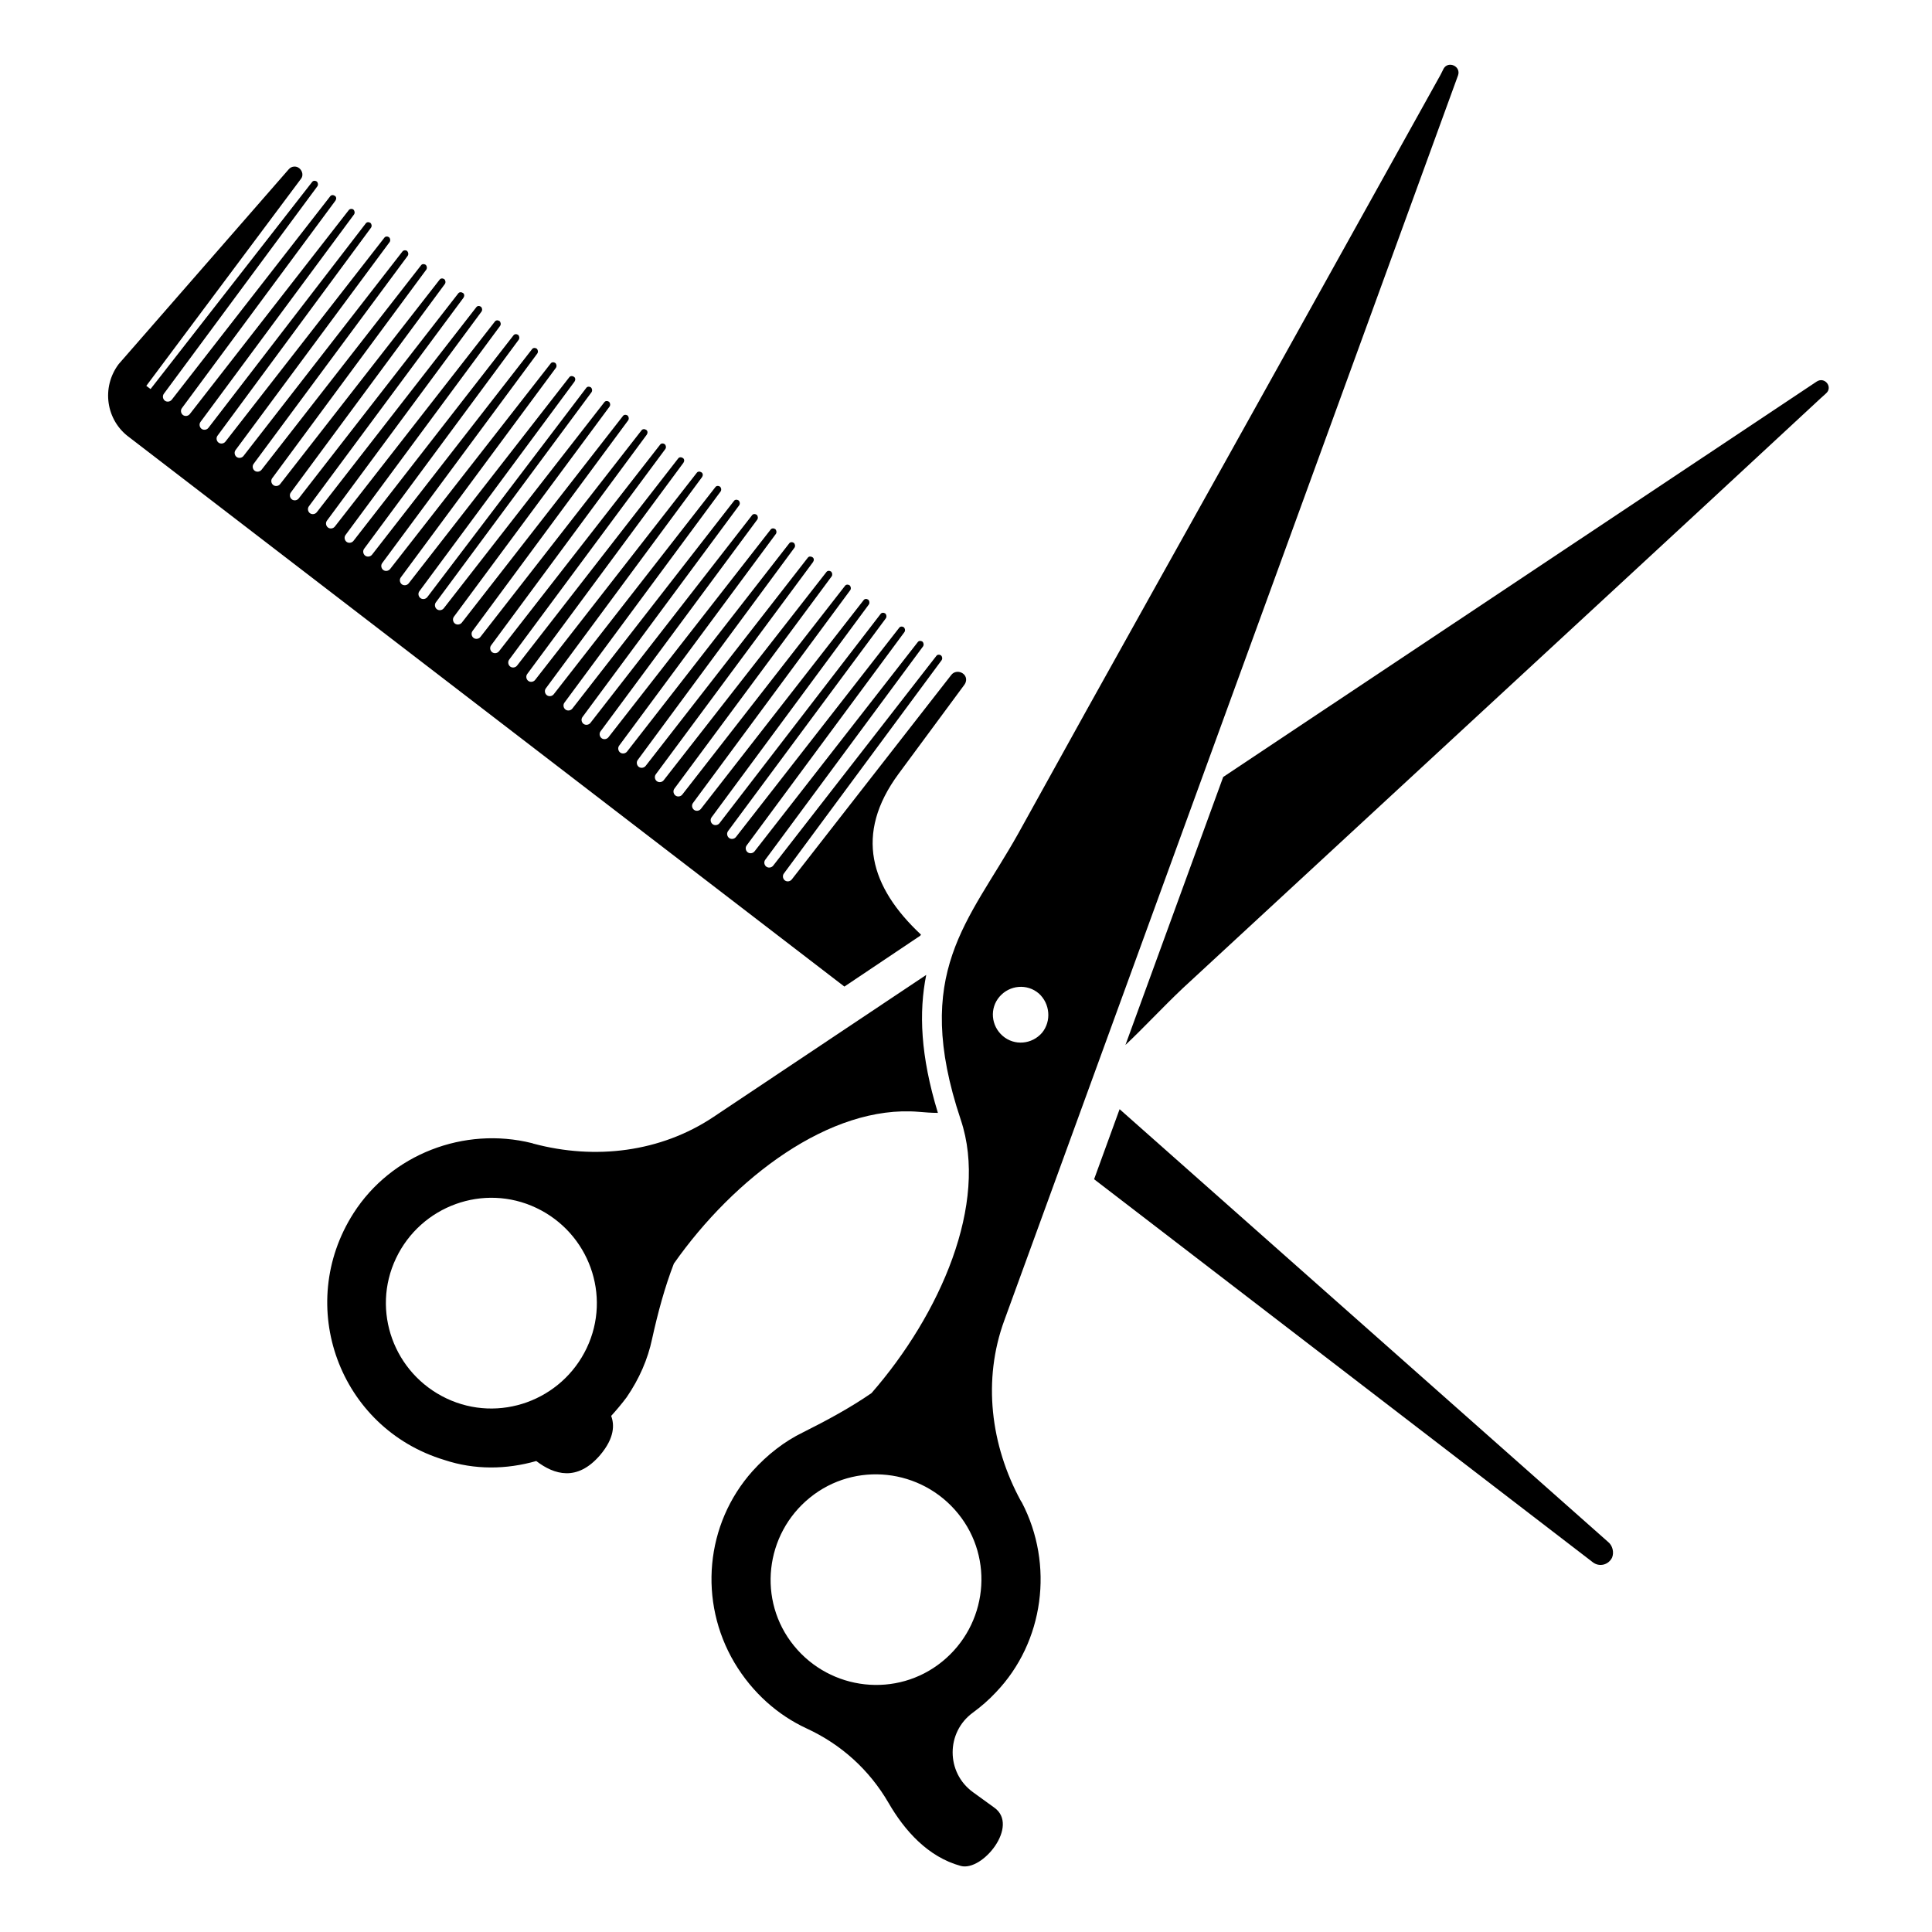 <svg xmlns="http://www.w3.org/2000/svg" xmlns:xlink="http://www.w3.org/1999/xlink" width="400" viewBox="0 0 300 300" height="400" preserveAspectRatio="xMidYMid meet"><path fill="#000000" d="M 142.914 145.285 C 142.914 145.203 143 145.203 143 145.121 C 135.16 137.785 132.605 129.547 139.535 120.152 L 149.762 106.309 C 150.176 105.73 150.094 104.988 149.516 104.578 C 148.938 104.164 148.113 104.246 147.699 104.824 L 122.953 136.551 C 122.703 136.879 122.211 136.965 121.879 136.715 C 121.551 136.469 121.469 135.973 121.715 135.645 L 146.215 102.516 C 146.379 102.27 146.297 101.941 146.133 101.777 C 145.887 101.609 145.555 101.609 145.391 101.859 L 120.066 134.41 C 119.816 134.738 119.32 134.82 118.992 134.574 C 118.66 134.324 118.578 133.832 118.828 133.504 L 143.328 100.375 C 143.492 100.129 143.41 99.797 143.246 99.633 C 143 99.469 142.668 99.469 142.504 99.715 L 117.176 132.184 C 116.93 132.512 116.434 132.594 116.105 132.348 C 115.773 132.102 115.691 131.605 115.941 131.277 L 140.441 98.148 C 140.605 97.902 140.523 97.574 140.359 97.41 C 140.109 97.242 139.781 97.242 139.617 97.492 L 114.289 129.957 C 114.043 130.289 113.547 130.371 113.219 130.125 C 112.887 129.875 112.805 129.383 113.051 129.051 L 137.555 96.008 C 137.719 95.762 137.637 95.43 137.473 95.266 C 137.223 95.102 136.895 95.102 136.73 95.348 L 111.73 127.816 C 111.484 128.145 110.988 128.227 110.66 127.98 C 110.328 127.734 110.246 127.238 110.496 126.91 L 134.914 93.863 C 135.078 93.617 134.996 93.289 134.832 93.125 C 134.582 92.957 134.254 92.957 134.09 93.207 L 108.844 125.59 C 108.598 125.922 108.102 126.004 107.773 125.754 C 107.441 125.508 107.359 125.016 107.609 124.684 L 132.027 91.641 C 132.191 91.395 132.109 91.062 131.945 90.898 C 131.695 90.734 131.367 90.734 131.203 90.98 L 105.957 123.367 C 105.711 123.695 105.215 123.777 104.887 123.531 C 104.555 123.285 104.473 122.789 104.719 122.461 L 129.141 89.496 C 129.305 89.25 129.223 88.922 129.055 88.754 C 128.809 88.59 128.48 88.59 128.312 88.84 L 103.07 121.141 C 102.824 121.473 102.328 121.555 101.996 121.305 C 101.668 121.059 101.586 120.562 101.832 120.234 L 126.25 87.273 C 126.418 87.023 126.418 86.695 126.168 86.531 C 125.922 86.367 125.59 86.367 125.426 86.613 L 100.266 118.918 C 100.02 119.246 99.523 119.328 99.191 119.082 C 98.863 118.832 98.781 118.34 99.027 118.008 L 123.363 85.047 C 123.531 84.801 123.445 84.473 123.281 84.305 C 123.035 84.141 122.703 84.141 122.539 84.387 L 97.379 116.691 C 97.129 117.02 96.637 117.102 96.305 116.855 C 95.977 116.609 95.895 116.113 96.141 115.785 L 120.477 82.906 C 120.641 82.656 120.559 82.328 120.395 82.164 C 120.148 82 119.816 82 119.652 82.246 L 94.492 114.465 C 94.242 114.797 93.75 114.879 93.418 114.633 C 93.09 114.383 93.004 113.891 93.254 113.559 L 117.59 80.68 C 117.754 80.434 117.672 80.102 117.508 79.938 C 117.258 79.773 116.93 79.773 116.766 80.02 L 91.688 112.242 C 91.438 112.57 90.945 112.652 90.613 112.406 C 90.285 112.16 90.199 111.664 90.449 111.336 L 114.785 78.457 C 114.949 78.207 114.867 77.879 114.703 77.715 C 114.453 77.547 114.125 77.547 113.961 77.797 L 88.883 110.016 C 88.633 110.348 88.137 110.43 87.809 110.18 C 87.48 109.934 87.395 109.441 87.645 109.109 L 111.898 76.312 C 112.062 76.066 111.98 75.734 111.816 75.57 C 111.566 75.406 111.238 75.406 111.074 75.652 L 85.992 107.793 C 85.746 108.121 85.25 108.203 84.922 107.957 C 84.59 107.711 84.508 107.215 84.758 106.887 L 109.012 74.086 C 109.176 73.84 109.176 73.512 108.926 73.348 C 108.68 73.18 108.352 73.18 108.184 73.43 L 83.105 105.566 C 82.859 105.895 82.363 105.98 82.035 105.73 C 81.703 105.484 81.621 104.988 81.867 104.66 L 106.121 71.863 C 106.289 71.617 106.289 71.285 106.039 71.121 C 105.793 70.957 105.461 70.957 105.297 71.203 L 80.301 103.34 C 80.055 103.672 79.559 103.754 79.23 103.508 C 78.898 103.258 78.816 102.766 79.062 102.434 L 103.316 69.719 C 103.484 69.473 103.398 69.145 103.234 68.98 C 102.988 68.812 102.656 68.812 102.492 69.062 L 77.496 101.117 C 77.25 101.445 76.754 101.527 76.426 101.281 C 76.094 101.035 76.012 100.539 76.258 100.211 L 100.43 67.496 C 100.594 67.246 100.594 66.918 100.348 66.754 C 100.102 66.59 99.77 66.59 99.605 66.836 L 74.609 98.891 C 74.363 99.223 73.867 99.305 73.535 99.055 C 73.207 98.809 73.125 98.316 73.371 97.984 L 97.543 65.27 C 97.707 65.023 97.625 64.695 97.461 64.527 C 97.215 64.363 96.883 64.363 96.719 64.609 L 71.723 96.668 C 71.473 96.996 70.98 97.078 70.648 96.832 C 70.32 96.586 70.238 96.09 70.484 95.762 L 94.656 63.129 C 94.82 62.879 94.738 62.551 94.574 62.387 C 94.324 62.223 93.996 62.223 93.832 62.469 L 68.918 94.441 C 68.668 94.773 68.176 94.855 67.844 94.605 C 67.516 94.359 67.434 93.863 67.68 93.535 L 91.852 60.902 C 92.016 60.656 91.934 60.324 91.77 60.16 C 91.52 59.996 91.191 59.996 91.027 60.242 L 66.359 92.711 C 66.113 93.039 65.617 93.125 65.289 92.875 C 64.957 92.629 64.875 92.133 65.121 91.805 L 89.211 59.254 C 89.375 59.008 89.375 58.68 89.129 58.512 C 88.883 58.348 88.551 58.348 88.387 58.594 L 63.473 90.57 C 63.227 90.898 62.73 90.98 62.398 90.734 C 62.07 90.484 61.988 89.992 62.234 89.664 L 86.324 57.113 C 86.488 56.863 86.406 56.535 86.242 56.371 C 85.992 56.207 85.664 56.207 85.5 56.453 L 60.586 88.344 C 60.336 88.672 59.844 88.754 59.512 88.508 C 59.184 88.262 59.102 87.766 59.348 87.438 L 83.438 54.887 C 83.602 54.641 83.52 54.309 83.355 54.145 C 83.105 53.98 82.777 53.98 82.609 54.227 L 57.781 86.117 C 57.531 86.449 57.039 86.531 56.707 86.285 C 56.379 86.035 56.297 85.543 56.543 85.211 L 80.551 52.746 C 80.715 52.496 80.633 52.168 80.465 52.004 C 80.219 51.84 79.891 51.84 79.723 52.086 L 54.895 83.977 C 54.645 84.305 54.148 84.387 53.82 84.141 C 53.488 83.895 53.406 83.398 53.656 83.07 L 77.66 50.602 C 77.828 50.355 77.742 50.023 77.578 49.859 C 77.332 49.695 77 49.695 76.836 49.941 L 52.004 81.75 C 51.758 82.082 51.262 82.164 50.934 81.918 C 50.602 81.668 50.52 81.176 50.77 80.844 L 74.773 48.379 C 74.938 48.129 74.855 47.801 74.691 47.637 C 74.445 47.469 74.113 47.469 73.949 47.719 L 49.199 79.527 C 48.953 79.855 48.457 79.938 48.129 79.691 C 47.797 79.445 47.715 78.949 47.965 78.621 L 71.969 46.234 C 72.133 45.988 72.133 45.656 71.887 45.492 C 71.641 45.328 71.309 45.328 71.145 45.574 L 46.395 77.383 C 46.148 77.715 45.652 77.797 45.324 77.547 C 44.992 77.301 44.91 76.809 45.156 76.477 L 69.082 44.094 C 69.246 43.844 69.164 43.516 69 43.352 C 68.754 43.188 68.422 43.188 68.258 43.434 L 43.508 75.16 C 43.262 75.488 42.766 75.57 42.438 75.324 C 42.105 75.078 42.023 74.582 42.27 74.254 L 66.195 41.867 C 66.359 41.621 66.277 41.289 66.113 41.125 C 65.863 40.961 65.535 40.961 65.371 41.207 L 40.621 72.934 C 40.375 73.262 39.879 73.348 39.547 73.098 C 39.219 72.852 39.137 72.355 39.383 72.027 L 63.309 39.723 C 63.473 39.477 63.391 39.148 63.227 38.984 C 63.059 38.816 62.648 38.816 62.48 39.066 L 37.816 70.793 C 37.57 71.121 37.074 71.203 36.742 70.957 C 36.414 70.711 36.332 70.215 36.578 69.887 L 60.504 37.582 C 60.668 37.336 60.586 37.004 60.418 36.84 C 60.172 36.676 59.844 36.676 59.676 36.922 L 35.012 68.566 C 34.762 68.895 34.27 68.977 33.938 68.73 C 33.609 68.484 33.527 67.988 33.773 67.66 L 57.613 35.355 C 57.781 35.109 57.699 34.781 57.531 34.617 C 57.285 34.449 56.953 34.449 56.789 34.699 L 32.371 66.426 C 32.125 66.754 31.629 66.836 31.297 66.59 C 30.969 66.34 30.887 65.848 31.133 65.516 L 54.977 33.297 C 55.141 33.051 55.059 32.719 54.895 32.555 C 54.727 32.391 54.316 32.391 54.148 32.637 L 29.484 64.281 C 29.238 64.609 28.742 64.695 28.41 64.445 C 28.082 64.199 28 63.703 28.246 63.375 L 52.086 31.156 C 52.254 30.906 52.254 30.578 52.004 30.414 C 51.758 30.246 51.43 30.246 51.262 30.496 L 26.68 62.055 C 26.43 62.387 25.938 62.469 25.605 62.223 C 25.277 61.973 25.195 61.48 25.441 61.148 L 49.281 28.93 C 49.449 28.684 49.367 28.352 49.199 28.188 C 48.953 28.023 48.621 28.023 48.457 28.27 L 23.379 60.41 L 22.719 59.914 L 46.727 27.777 C 47.137 27.281 46.973 26.539 46.477 26.129 C 45.984 25.715 45.242 25.797 44.828 26.293 L 18.43 56.535 C 15.707 60.16 16.449 65.27 20.078 67.906 L 131.117 153.195 Z M 142.914 145.285 " fill-opacity="1" fill-rule="nonzero"></path><path fill="#000000" d="M 249.664 239.395 L 173.852 172.234 L 169.891 183.109 L 247.355 242.605 C 248.348 243.348 249.75 243.02 250.324 241.863 C 250.656 241.043 250.41 239.969 249.664 239.395 Z M 249.664 239.395 " fill-opacity="1" fill-rule="nonzero"></path><path fill="#000000" d="M 83.27 226.867 C 86.074 229.012 89.625 230.082 93.172 225.961 C 95.48 223.242 95.398 221.18 94.902 219.863 C 95.727 218.957 96.555 217.969 97.297 216.98 C 99.277 214.094 100.594 211.047 101.254 207.914 C 102.164 203.793 103.234 199.84 104.637 196.211 C 113.961 182.945 128.891 171.492 142.668 172.645 C 143.66 172.727 144.648 172.809 145.637 172.809 C 142.914 163.91 142.668 157.152 143.824 151.383 L 110.742 173.469 C 102.574 178.906 92.43 180.145 82.859 177.59 C 82.777 177.59 82.695 177.508 82.609 177.508 C 72.051 174.871 60.75 179.238 54.895 188.383 C 45.734 202.723 52.664 221.758 69 226.703 C 73.703 228.27 78.652 228.188 83.27 226.867 Z M 61.492 195.387 C 65.371 187.23 75.105 183.688 83.27 187.559 C 91.438 191.434 94.984 201.156 91.109 209.316 C 87.23 217.473 77.496 221.016 69.328 217.145 C 61.164 213.27 57.613 203.547 61.492 195.387 Z M 61.492 195.387 " fill-opacity="1" fill-rule="nonzero"></path><path fill="#000000" d="M 282.086 59.254 L 189.938 120.648 L 174.758 162.262 C 177.648 159.543 180.453 156.492 183.668 153.445 C 194.395 143.555 205.035 133.668 215.762 123.777 C 238.117 103.094 260.473 82.492 282.746 61.809 C 282.996 61.562 283.324 61.316 283.57 61.066 C 284.645 60.078 283.324 58.43 282.086 59.254 Z M 282.086 59.254 " fill-opacity="1" fill-rule="nonzero"></path><path fill="#000000" d="M 224.176 10.637 C 224.008 10.965 223.844 11.293 223.68 11.625 C 208.914 38.16 194.145 64.777 179.297 91.309 C 172.203 104 165.105 116.773 158.094 129.465 C 150.422 143.145 141.512 150.973 149.188 173.879 C 153.559 186.902 145.969 204.125 135.328 216.32 C 132.109 218.543 128.48 220.523 124.684 222.418 C 121.797 223.82 119.156 225.879 116.848 228.434 C 109.504 236.672 108.434 248.703 114.043 258.18 C 116.848 262.879 120.809 266.34 125.262 268.398 C 130.625 270.871 134.996 274.828 137.965 279.938 C 140.441 284.223 144.07 288.344 149.188 289.742 C 152.566 290.648 158.344 283.48 154.383 280.68 C 153.477 280.02 152.32 279.195 151.082 278.289 C 146.875 275.238 146.875 268.977 151.082 265.926 C 152.32 265.02 153.559 263.949 154.629 262.797 C 162.137 254.969 163.703 242.938 158.672 233.297 C 158.59 233.211 158.59 233.129 158.508 233.047 C 153.805 224.395 152.566 214.258 155.949 205.031 L 226.402 11.707 C 226.898 10.305 224.918 9.398 224.176 10.637 Z M 148.773 235.027 C 154.465 242.031 153.309 252.332 146.297 258.016 C 139.285 263.703 128.973 262.551 123.281 255.543 C 117.59 248.539 118.746 238.238 125.758 232.555 C 132.77 226.867 143.082 228.02 148.773 235.027 Z M 161.809 160.367 C 160.238 162.18 157.52 162.426 155.703 160.859 C 153.887 159.293 153.641 156.574 155.207 154.762 C 156.773 152.949 159.496 152.703 161.312 154.27 C 163.047 155.832 163.293 158.555 161.809 160.367 Z M 161.809 160.367 " fill-opacity="1" fill-rule="nonzero"></path></svg>